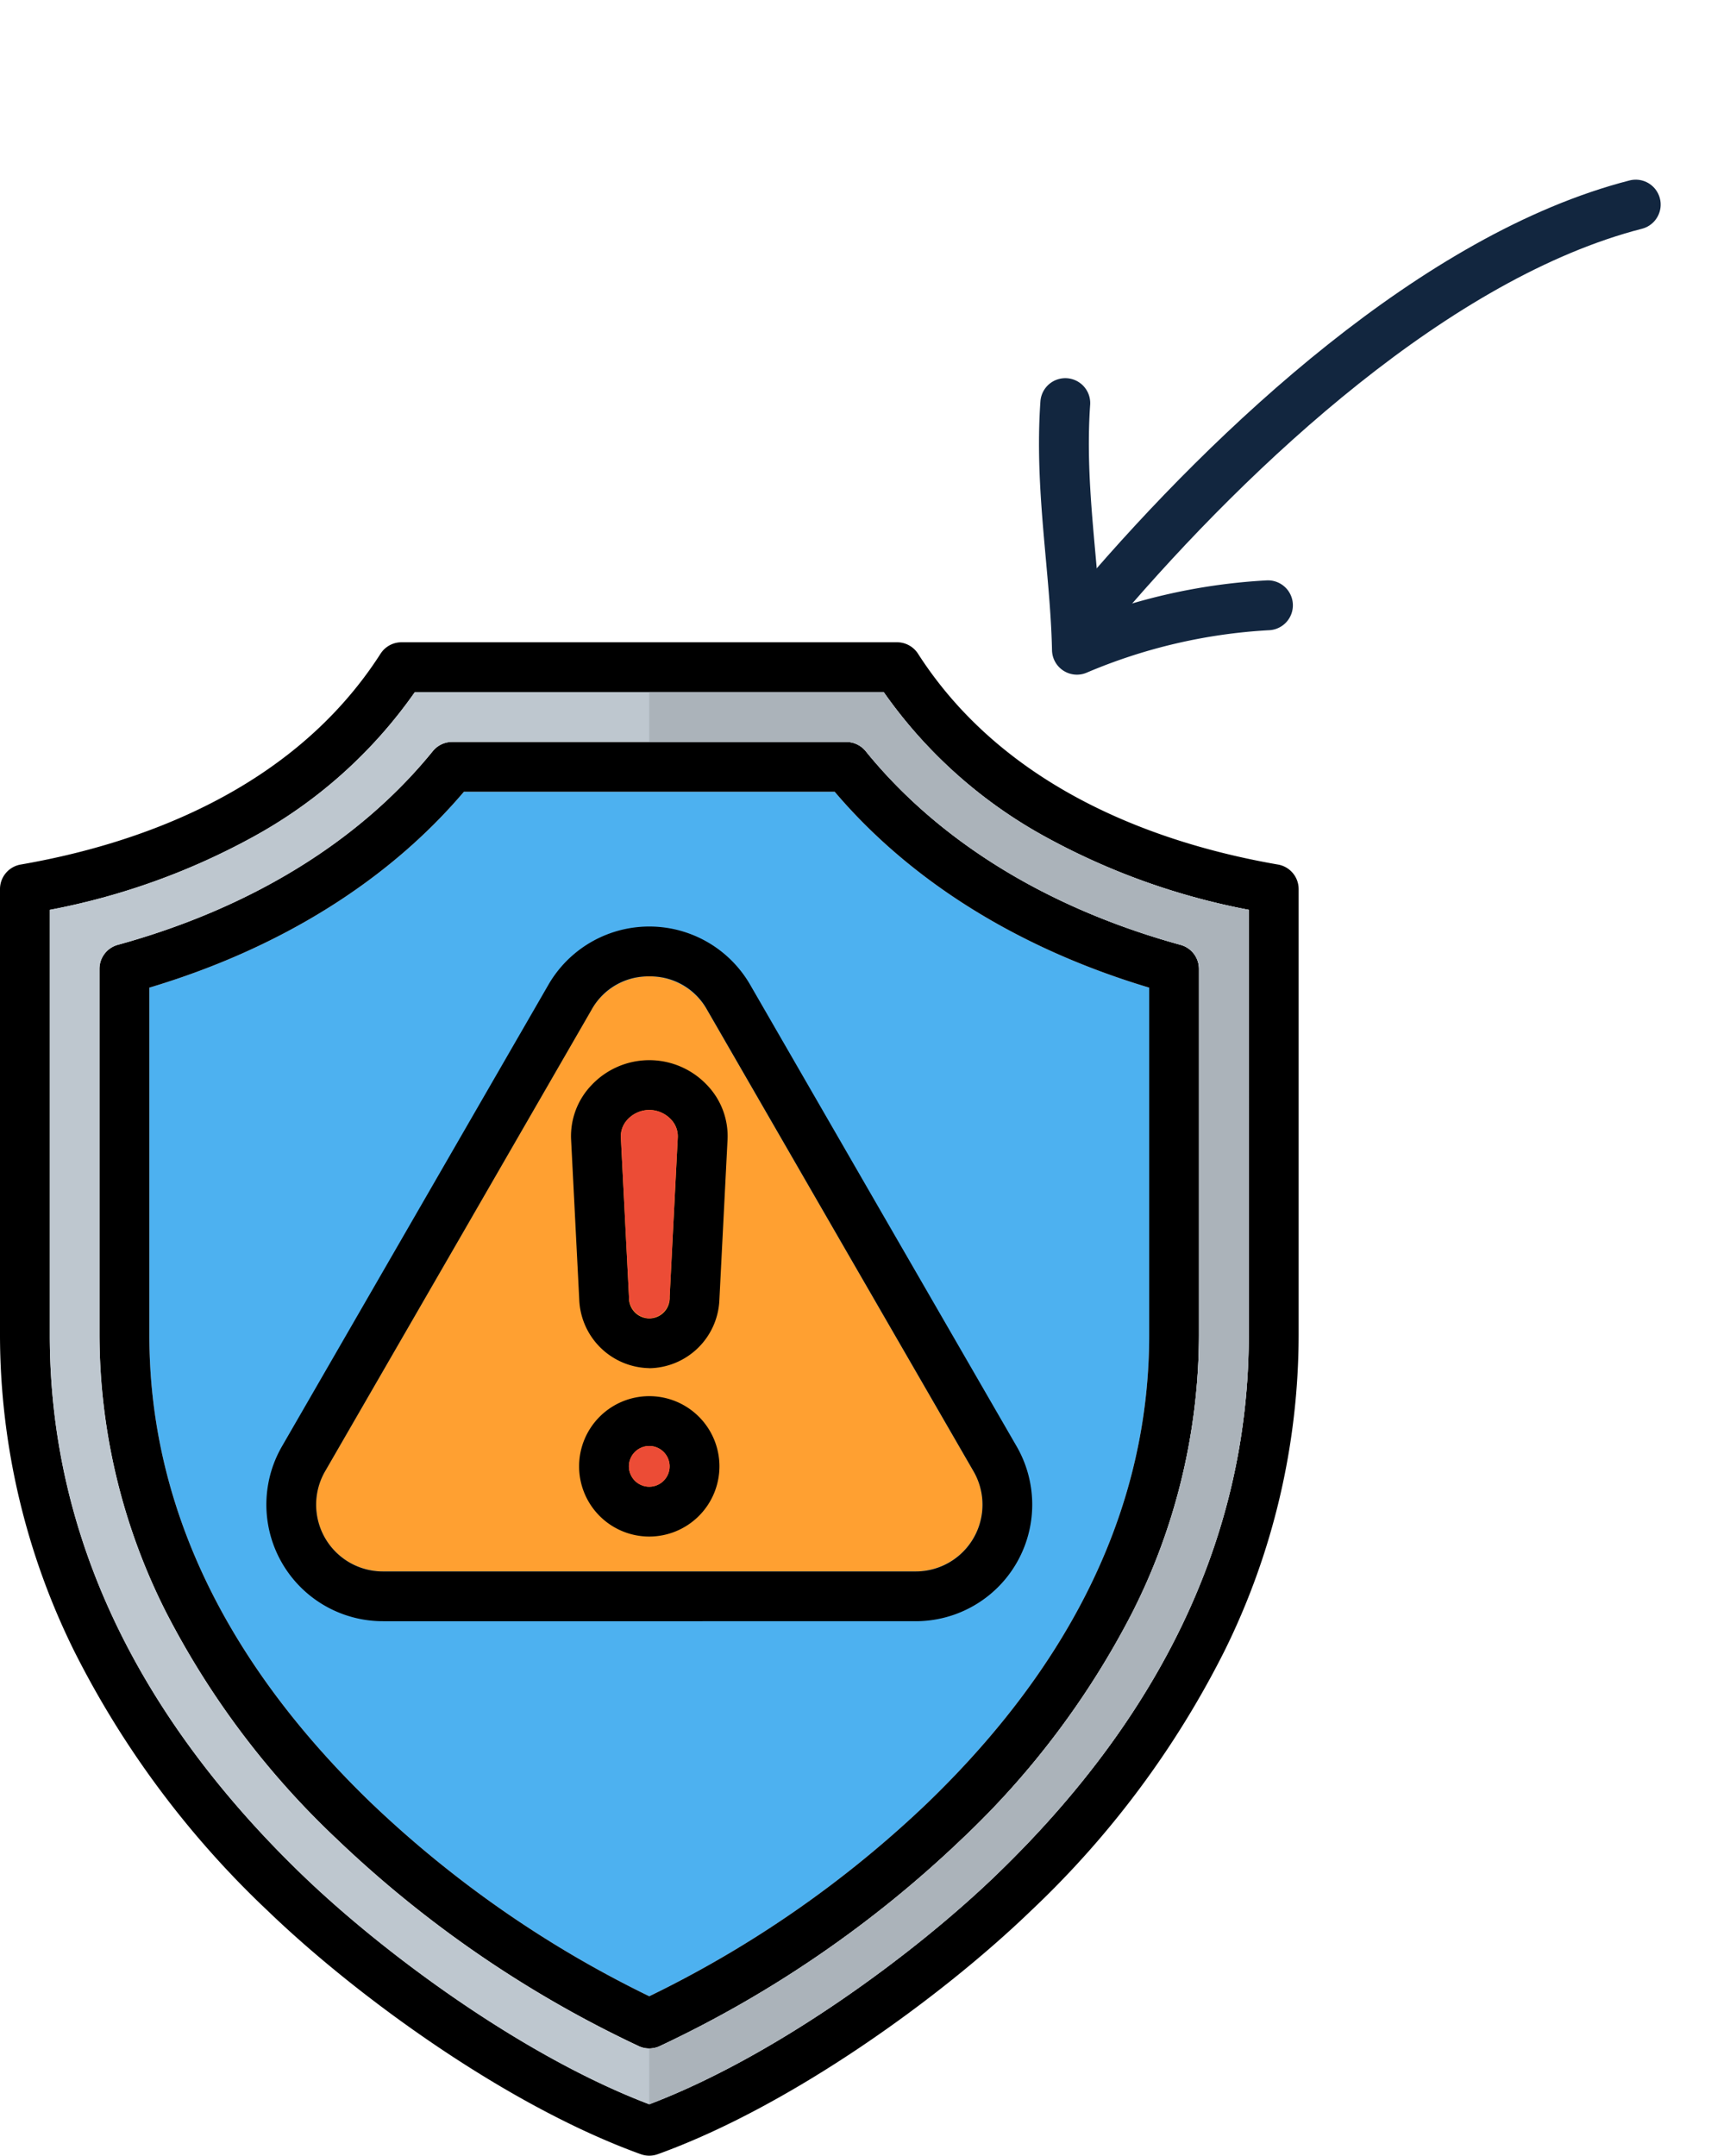<svg xmlns="http://www.w3.org/2000/svg" xmlns:xlink="http://www.w3.org/1999/xlink" width="102.973" height="129.685" viewBox="0 0 102.973 129.685">
  <defs>
    <clipPath id="clip-path">
      <rect id="Rectángulo_346374" data-name="Rectángulo 346374" width="20.178" height="45.944" transform="translate(0 0)" fill="none" stroke="#12263f" stroke-width="1"/>
    </clipPath>
  </defs>
  <g id="Grupo_1013607" data-name="Grupo 1013607" transform="translate(-1017.36 -471.748)">
    <g id="Grupo_1002608" data-name="Grupo 1002608" transform="matrix(0.656, 0.755, -0.755, 0.656, 1107.096, 471.748)">
      <g id="Grupo_1002212" data-name="Grupo 1002212" clip-path="url(#clip-path)">
        <path id="Trazado_707910" data-name="Trazado 707910" d="M15,1.5C9.476,12.543,10.089,29.267,11.93,41.536" fill="none" stroke="#12263f" stroke-linecap="round" stroke-linejoin="round" stroke-width="3"/>
        <path id="Trazado_707911" data-name="Trazado 707911" d="M1.5,35.242c3.681,3.681,7.976,6.135,11.656,9.2a34.1,34.1,0,0,1,5.522-10.429" fill="none" stroke="#12263f" stroke-linecap="round" stroke-linejoin="round" stroke-width="3"/>
      </g>
    </g>
    <g id="Grupo_1013630" data-name="Grupo 1013630" transform="translate(969.948 497.387)">
      <path id="Trazado_719389" data-name="Trazado 719389" d="M136.631,61H114.318c-4.574,5.385-11.087,9.438-18.933,11.786V93.694c0,10.132,4.494,19.6,13.359,28.149a65.885,65.885,0,0,0,16.728,11.62,65.8,65.8,0,0,0,16.734-11.619c8.86-8.543,13.353-18.013,13.353-28.148V72.786c-7.842-2.348-14.353-6.4-18.927-11.786Z" transform="translate(-38.986 -39.008)" fill="#4db1f0"/>
      <path id="Trazado_719391" data-name="Trazado 719391" d="M188.536,150.044l-8.018-13.879L172.5,122.283a4.013,4.013,0,0,0-6.958,0l-8.012,13.879-8.018,13.882A4.016,4.016,0,0,0,153,156.071h32.058a4.016,4.016,0,0,0,3.481-6.027Z" transform="translate(-82.538 -87.175)" fill="#ffa031"/>
      <path id="Trazado_719393" data-name="Trazado 719393" d="M86.486,104.047a1.5,1.5,0,0,1-.509-.089c-8.015-2.892-17.054-9.44-22.457-14.647A56.174,56.174,0,0,1,51.886,73.706a42.938,42.938,0,0,1-4.474-19.019V27.849a1.5,1.5,0,0,1,1.243-1.477c6.939-1.2,16.329-4.378,21.659-12.683A1.5,1.5,0,0,1,71.575,13H101.4a1.5,1.5,0,0,1,1.261.689c5.336,8.306,14.726,11.482,21.664,12.683a1.5,1.5,0,0,1,1.243,1.477V54.687a42.935,42.935,0,0,1-4.475,19.019,56.169,56.169,0,0,1-11.634,15.605c-5.4,5.208-14.446,11.757-22.463,14.647a1.5,1.5,0,0,1-.507.089ZM50.409,29.094V54.687c0,11.824,5.111,22.747,15.191,32.466,5.058,4.875,13.413,10.966,20.886,13.8,7.475-2.83,15.831-8.922,20.891-13.8,10.079-9.719,15.19-20.642,15.19-32.466V29.094a41.439,41.439,0,0,1-12.123-4.328A28.732,28.732,0,0,1,100.594,16H72.378a28.7,28.7,0,0,1-9.847,8.77,41.43,41.43,0,0,1-12.122,4.327Zm36.077,68.5a1.494,1.494,0,0,1-.6-.126A68.31,68.31,0,0,1,67.679,84.994,50.4,50.4,0,0,1,57.413,71.362,37.063,37.063,0,0,1,53.4,54.687V32.649a1.5,1.5,0,0,1,1.1-1.445c8-2.2,14.558-6.228,18.961-11.654a1.5,1.5,0,0,1,1.161-.555H98.349a1.5,1.5,0,0,1,1.164.555c4.4,5.426,10.957,9.456,18.956,11.654a1.5,1.5,0,0,1,1.1,1.445V54.687a37.085,37.085,0,0,1-4.007,16.675A50.374,50.374,0,0,1,105.3,84.993,68.275,68.275,0,0,1,87.086,97.47a1.5,1.5,0,0,1-.6.125ZM56.4,33.778V54.687c0,10.131,4.494,19.6,13.359,28.149a65.885,65.885,0,0,0,16.728,11.62A65.8,65.8,0,0,0,103.22,82.836c8.86-8.543,13.353-18.013,13.353-28.148V33.778c-7.842-2.348-14.353-6.4-18.927-11.786H75.332C70.757,27.377,64.244,31.431,56.4,33.778Zm30.087,22.89a4.293,4.293,0,0,1-4.215-4.138l-.489-9.6a4.429,4.429,0,0,1,1.241-3.3,4.777,4.777,0,0,1,6.754-.177q.091.087.178.178a4.427,4.427,0,0,1,1.241,3.3l-.489,9.6a4.287,4.287,0,0,1-4.22,4.142Zm0-15.532a1.789,1.789,0,0,0-1.29.556,1.473,1.473,0,0,0-.42,1.081l.489,9.6a1.227,1.227,0,1,0,2.449,0l.489-9.6a1.47,1.47,0,0,0-.42-1.08A1.8,1.8,0,0,0,86.486,41.136Zm0,25.664a4.223,4.223,0,1,1,4.223-4.223h0A4.228,4.228,0,0,1,86.486,66.8Zm0-5.448a1.225,1.225,0,1,0,1.225,1.225h0a1.227,1.227,0,0,0-1.225-1.226Zm16.032,10.541H70.46a7.013,7.013,0,0,1-6.077-10.52L72.4,47.49,80.414,33.61a7.011,7.011,0,0,1,12.148,0h0l8.013,13.882,8.019,13.879a7.014,7.014,0,0,1-6.077,10.522ZM86.486,33.1a3.882,3.882,0,0,0-3.477,2.014L75,48.989,66.979,62.871A4.016,4.016,0,0,0,70.461,68.9h32.057A4.016,4.016,0,0,0,106,62.87L97.98,48.99,89.967,35.109A3.886,3.886,0,0,0,86.486,33.1Z" transform="translate(0)"/>
      <path id="Trazado_719394" data-name="Trazado 719394" d="M250.67,271.1a1.225,1.225,0,1,0,1.225,1.225h0a1.227,1.227,0,0,0-1.225-1.225Z" transform="translate(-164.184 -209.748)" fill="#ec4c36"/>
      <path id="Trazado_719395" data-name="Trazado 719395" d="M248.561,175.723a1.282,1.282,0,0,0,1.227-1.295l.489-9.6a1.47,1.47,0,0,0-.42-1.08,1.78,1.78,0,0,0-2.516-.072q-.036.034-.071.071a1.473,1.473,0,0,0-.42,1.081l.489,9.6A1.285,1.285,0,0,0,248.561,175.723Z" transform="translate(-162.075 -122.052)" fill="#ec4c36"/>
      <path id="Trazado_719396" data-name="Trazado 719396" d="M78.6,100.156c5.058,4.875,13.413,10.966,20.886,13.8,7.475-2.83,15.831-8.922,20.891-13.8,10.079-9.719,15.19-20.642,15.19-32.466V42.1a41.438,41.438,0,0,1-12.123-4.328A28.732,28.732,0,0,1,113.6,29H85.381a28.7,28.7,0,0,1-9.847,8.77A41.444,41.444,0,0,1,63.412,42.1V67.689C63.412,79.513,68.523,90.436,78.6,100.156ZM66.4,67.689V45.652a1.5,1.5,0,0,1,1.1-1.445c8-2.2,14.558-6.228,18.961-11.654A1.5,1.5,0,0,1,87.631,32h23.721a1.5,1.5,0,0,1,1.164.555c4.4,5.426,10.957,9.456,18.956,11.654a1.5,1.5,0,0,1,1.1,1.445V67.689a37.085,37.085,0,0,1-4.007,16.675A50.374,50.374,0,0,1,118.3,98a68.275,68.275,0,0,1-18.214,12.477,1.5,1.5,0,0,1-1.2,0A68.31,68.31,0,0,1,80.681,98,50.4,50.4,0,0,1,70.415,84.365,37.055,37.055,0,0,1,66.4,67.689Z" transform="translate(-13.003 -13.003)" fill="#bec7cf"/>
      <path id="Trazado_719397" data-name="Trazado 719397" d="M270.094,29H255.986v3h11.863a1.5,1.5,0,0,1,1.164.555c4.4,5.426,10.957,9.456,18.956,11.654a1.5,1.5,0,0,1,1.1,1.445V67.689a37.085,37.085,0,0,1-4.007,16.675A50.373,50.373,0,0,1,274.8,98a68.275,68.275,0,0,1-18.214,12.477,1.5,1.5,0,0,1-.6.125v3.355c7.475-2.83,15.831-8.922,20.891-13.8,10.079-9.719,15.19-20.642,15.19-32.466V42.1a41.438,41.438,0,0,1-12.123-4.328A28.731,28.731,0,0,1,270.094,29Z" transform="translate(-169.5 -13.003)" fill="#abb3ba"/>
    </g>
  </g>
</svg>
